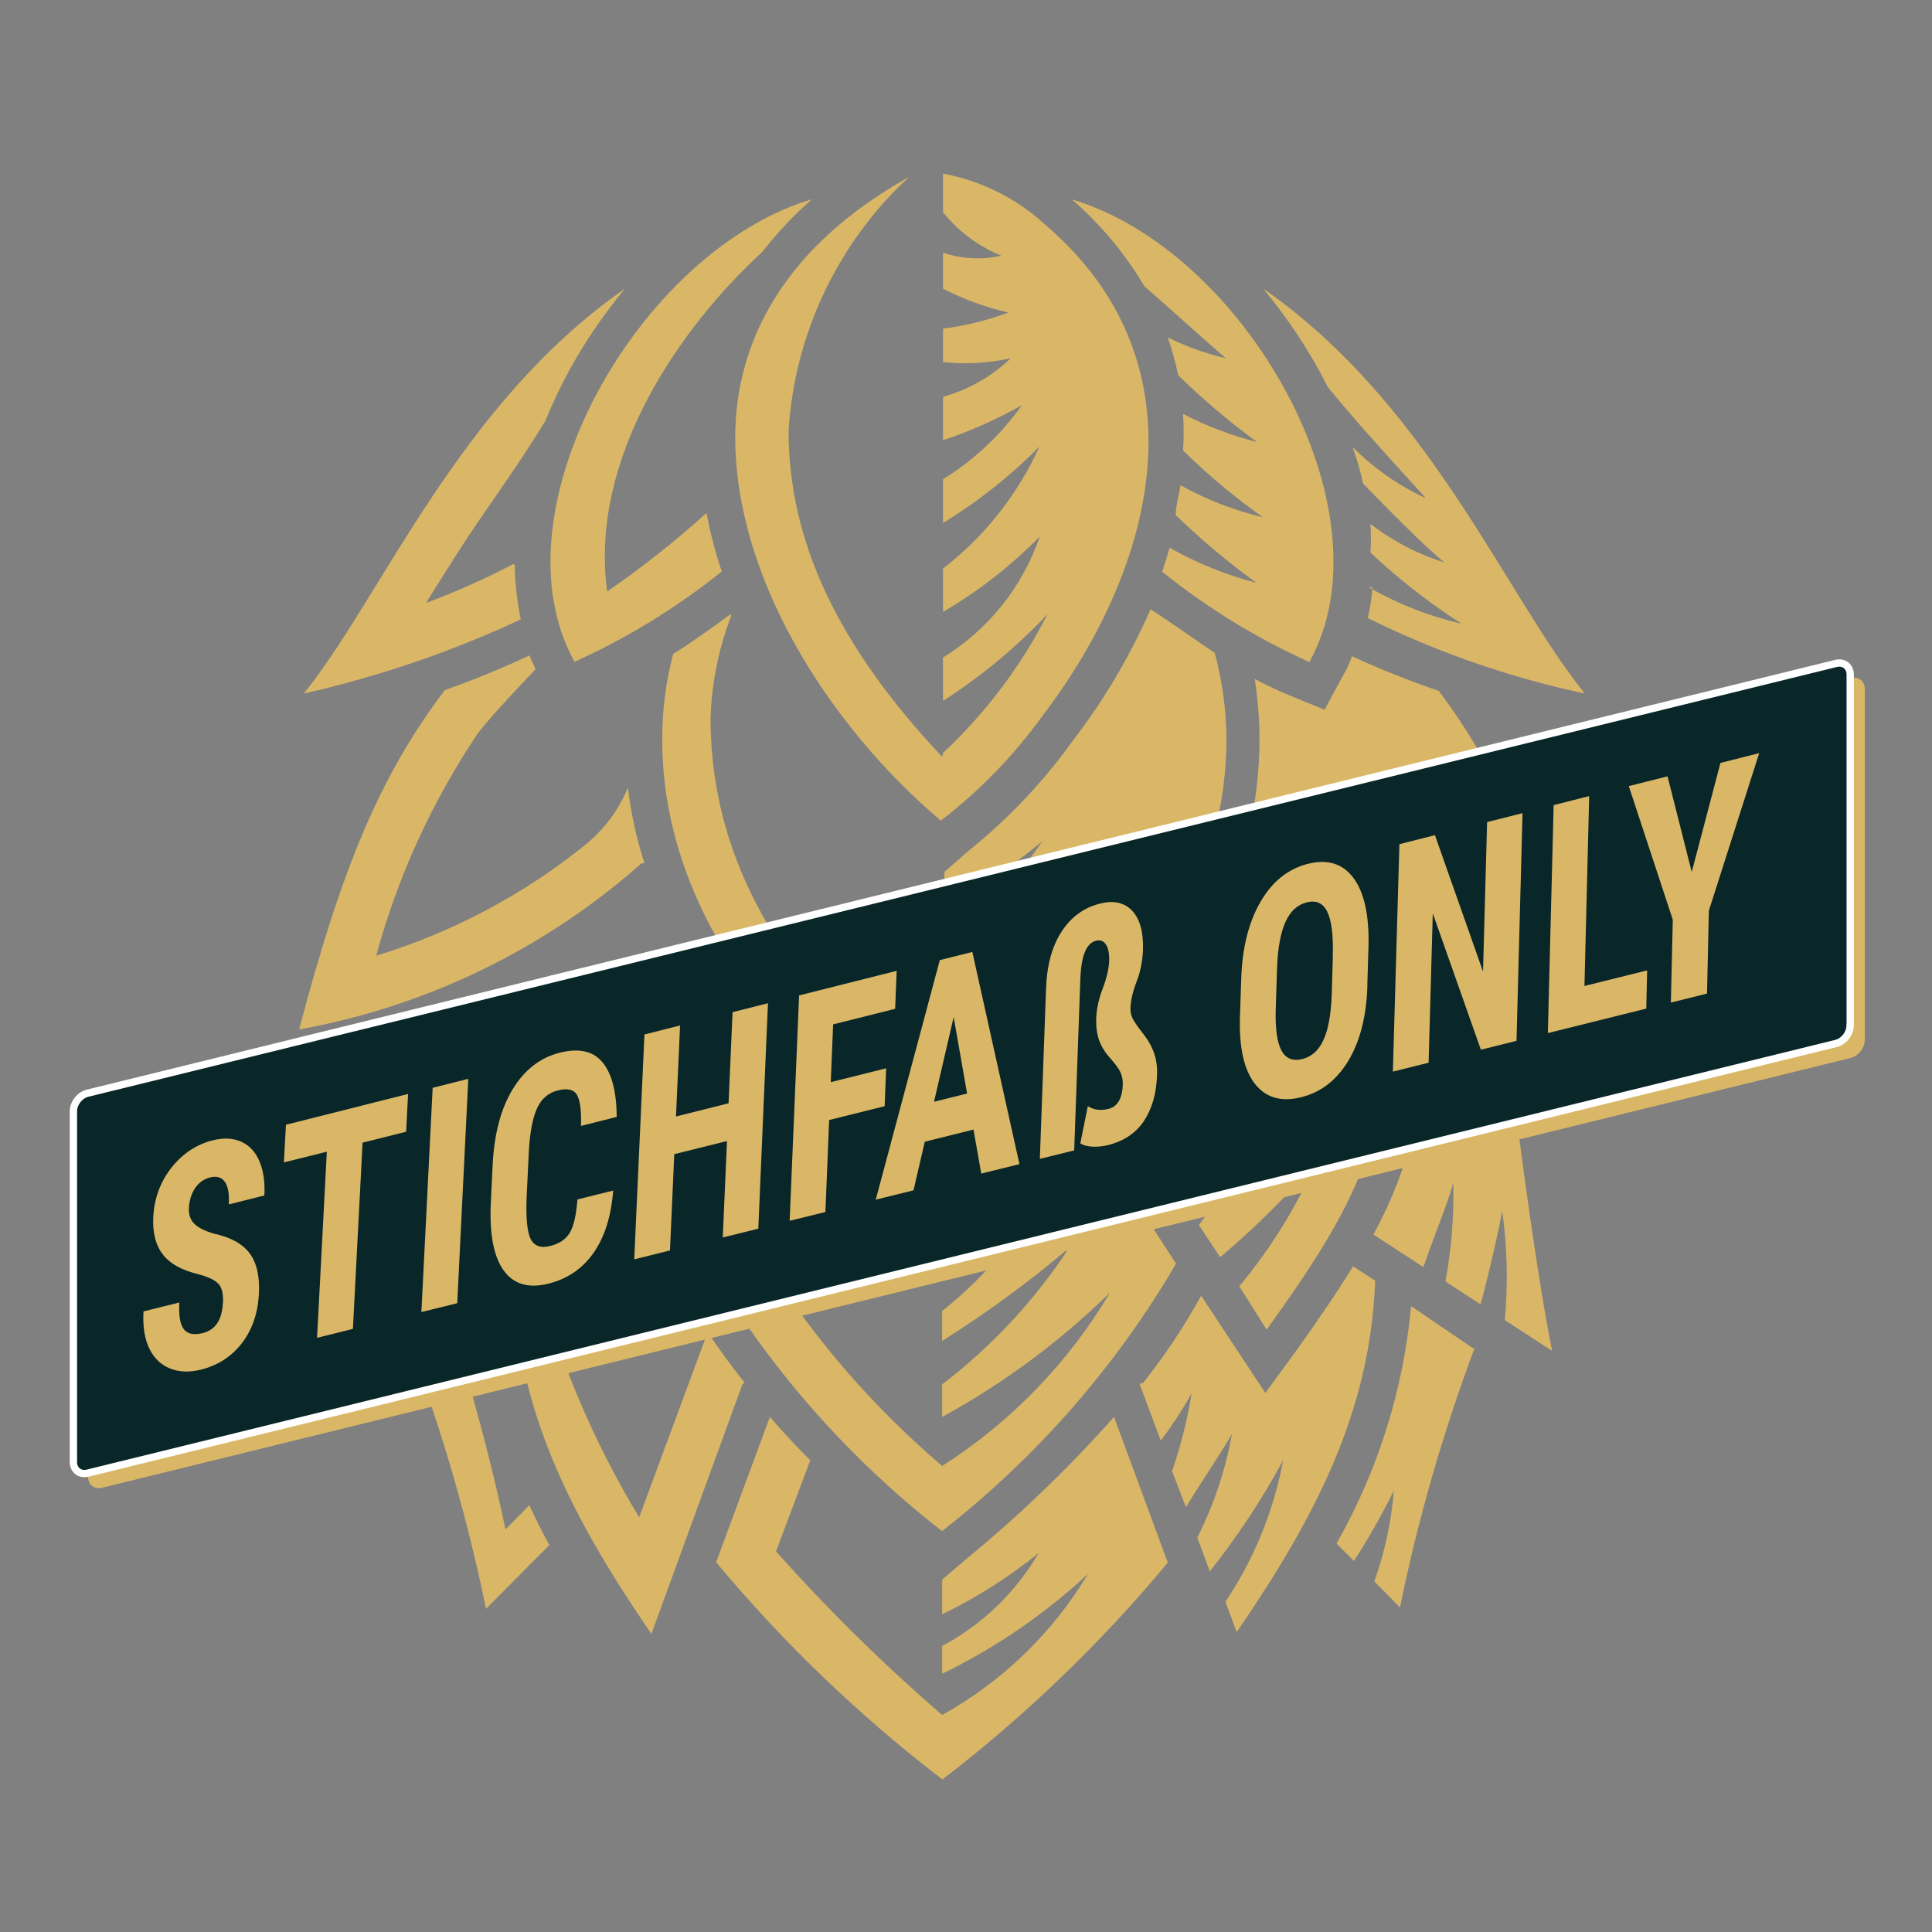 <?xml version="1.0" encoding="UTF-8"?><svg id="Icons" xmlns="http://www.w3.org/2000/svg" viewBox="0 0 180 180"><rect x="0" y="0" width="180" height="180" fill="#808080" stroke="none"/><defs><style>.cls-1,.cls-2{fill:#d9b767;}.cls-3{fill:none;stroke:#fff;stroke-miterlimit:10;stroke-width:.68px;}.cls-4{fill:#092628;}.cls-4,.cls-2{fill-rule:evenodd;}</style></defs><path class="cls-2" d="m173.73,96.89c0,.75-.59,1.5-1.32,1.68L9.52,138.61c-.72.18-1.32-.29-1.32-1.03v-32.69c0-.75.59-1.5,1.32-1.68l162.9-40.04c.72-.18,1.32.29,1.32,1.03v32.69Z"/><path class="cls-2" d="m115.68,80.42c1.01.93,2.02,1.78,3.07,2.59,0-1.78,0-3.56-.24-5.01,1.1,2.12,1.93,4.38,2.47,6.71,1.13.85,2.34,1.62,3.52,2.39,0-2.79,0-8.09-.24-9.54,1.74,3.64,2.97,7.5,3.64,11.48,1.21.65,2.06,1.09,3.52,1.74-.15-4.64-.62-9.26-1.42-13.83,2.47,4.77,4.11,9.92,4.85,15.24,1.29.53,2.63.97,4.04,1.42-.2-5.44-.86-10.85-1.98-16.17,2.78,5.38,4.58,11.21,5.3,17.22,1.74.49,3.56.93,5.42,1.33-4.04-14.72-7.44-23.41-13.58-31.62-2.75-.94-5.45-2.02-8.09-3.23l-.28.73c-.24.53-.53,1.05-.81,1.54l-1.46,2.71-2.87-1.17c-1.24-.5-2.46-1.06-3.64-1.7.29,1.86.44,3.74.44,5.62,0,3.95-.61,7.88-1.82,11.64l.16-.08Zm-7.4-27.17c.24-.73.49-1.5.69-2.22,2.54,1.44,5.26,2.54,8.09,3.27-2.65-1.92-5.17-4.03-7.52-6.31,0-.93.32-1.86.44-2.79,2.41,1.35,5,2.35,7.68,2.99-2.64-1.87-5.13-3.95-7.44-6.23.08-1.13.08-2.27,0-3.4,2.2,1.14,4.52,2.02,6.91,2.63-2.6-1.9-5.06-3.98-7.36-6.23-.25-1.19-.57-2.37-.97-3.52,1.72.85,3.54,1.5,5.42,1.94-.65-.49-5.13-4.57-7.6-6.71-1.8-3.04-4.08-5.77-6.75-8.09,16.17,4.81,29.92,29.07,22.12,43.1-4.91-2.21-9.51-5.04-13.71-8.41v-.04Zm-20.5,17.26c-9.86-10.47-14.31-20.22-14.31-30.4.57-9.02,4.58-17.47,11.2-23.61-11.44,6.39-16.17,15.16-16.17,24.26,0,12.98,8.61,26.76,19.16,35.7,3.59-2.77,6.76-6.03,9.42-9.7,10.75-14.11,15.36-32.91.36-45.77-2.67-2.48-6-4.15-9.58-4.81v3.6c1.44,1.78,3.3,3.17,5.42,4.04-1.8.41-3.67.31-5.42-.28v3.36c1.94.99,3.99,1.74,6.1,2.22-1.97.73-4.02,1.23-6.1,1.5v3.11c2.11.23,4.24.11,6.31-.36-1.77,1.71-3.94,2.94-6.31,3.6v4.04c2.56-.84,5.02-1.94,7.36-3.27-1.97,2.77-4.47,5.12-7.36,6.91v4.08c3.27-2.01,6.28-4.39,8.98-7.12-2.02,4.46-5.1,8.37-8.98,11.36v4.04c3.31-1.93,6.34-4.3,9.02-7.03-1.61,4.69-4.79,8.68-9.02,11.28v4.04c3.57-2.29,6.84-5,9.74-8.09-2.47,4.85-5.77,9.23-9.74,12.94l-.08.36Zm-20.54-17.26c-4.2,3.36-8.8,6.19-13.71,8.41-7.8-14.03,5.98-38.29,22.12-43.1-1.69,1.48-3.24,3.12-4.61,4.89-7.76,7.12-16.17,19.29-14.47,31.66,3.24-2.24,6.34-4.68,9.26-7.32.34,1.85.81,3.68,1.42,5.46Zm60.28,1.46c2.7,1.56,5.62,2.7,8.65,3.4-3.03-1.95-5.87-4.16-8.49-6.63.06-.89.06-1.78,0-2.67,2.07,1.6,4.41,2.82,6.91,3.6-2.02-1.62-5.82-5.54-7.6-7.36-.24-1.15-.57-2.29-.97-3.4,1.98,1.98,4.29,3.6,6.83,4.77-2.67-2.95-5.98-6.51-9.14-10.35-.94-1.88-2.01-3.69-3.19-5.42-.89-1.29-1.82-2.55-2.83-3.76,15.53,10.79,22.64,28.71,29.96,37.72-7.01-1.49-13.8-3.85-20.22-7.03.23-.94.38-1.9.44-2.87h-.36Zm-79.73-2.14c-2.62,1.37-5.32,2.57-8.09,3.6,1.78-2.87,3.6-5.78,5.54-8.57s4.04-5.86,5.58-8.41c1.22-3,2.75-5.85,4.57-8.53.89-1.29,1.82-2.55,2.83-3.76-15.53,10.79-22.64,28.71-29.92,37.72,6.97-1.58,13.74-3.89,20.22-6.91-.35-1.69-.54-3.41-.57-5.13h-.16Zm-9.5,73.06c2.96,7.89,5.3,16,6.99,24.26l5.9-5.94c-.69-1.25-1.29-2.47-1.86-3.72l-2.22,2.26c-1.38-6.49-3.09-12.9-5.13-19.2l-3.68,2.39v-.04Zm-3.11-27.94c1.74-.53,3.48-1.05,5.13-1.66-.4,3.27-1.58,12.74-1.78,14.07-.24,1.98-.53,4.04-.81,5.98l8.09-5.26c.63,1.5,1.33,2.97,2.1,4.41l-16.66,10.84c.93-5.3,3.03-19.65,4.04-28.3l-.12-.08Zm34,31.25l-8.49,23.29c-7.4-10.79-12.45-20.66-12.9-32.75l2.06-1.33c2.06,8.18,5.33,16,9.7,23.21l6.39-17.26c1.05,1.62,2.22,3.19,3.44,4.73l-.2.12Zm18.6,36.87c7.73-5.94,14.78-12.72,21.02-20.22l-5.01-13.58c-4.24,4.78-8.85,9.21-13.79,13.26l-2.22,1.9v3.23c3.2-1.55,6.21-3.46,8.98-5.7-2.13,3.66-5.24,6.66-8.98,8.65v2.59c4.96-2.41,9.54-5.54,13.58-9.3-3.29,5.5-7.98,10.03-13.58,13.14-5.49-4.74-10.66-9.83-15.48-15.24l3.19-8.49c-1.29-1.29-2.55-2.63-3.76-4.04l-5.01,13.54c6.25,7.5,13.31,14.28,21.06,20.22v.04Zm0-23.17c8.77-6.85,16.17-15.3,21.79-24.91l-9.1-14.03c-3.33,3.36-6.83,6.53-10.51,9.5l-2.18,1.78v4.04c2.83-1.74,6.06-3.76,7.56-4.97-2.1,3.06-4.65,5.79-7.56,8.09v2.79c4.14-2.6,8.08-5.49,11.81-8.65-3.19,4.87-7.18,9.16-11.81,12.7v3.03c5.73-3.13,10.99-7.03,15.65-11.6-3.88,6.54-9.24,12.08-15.65,16.17-6.28-5.35-11.73-11.6-16.17-18.56l6.95-10.63c-1.21-1.13-2.39-2.3-3.56-3.48l-9.06,13.83c5.63,9.62,13.04,18.07,21.83,24.91Zm-14.96-41.4l-15.12,22.68c-8.57-11.89-11.28-17.87-11.36-30.44,1.73-.81,3.42-1.7,5.09-2.67-.26,3.59-.11,7.2.44,10.75.9,4.91,2.84,9.57,5.7,13.67l11.2-18.44c1.21,1.54,2.47,2.99,3.8,4.45h.24Zm-12.78-20.82c-.74-2.29-1.25-4.65-1.54-7.03-.87,2.1-2.26,3.95-4.04,5.38-5.76,4.63-12.34,8.11-19.41,10.27,2-7.37,5.2-14.36,9.46-20.7.77-1.05,2.83-3.32,5.38-5.98l-.24-.57c-.12-.23-.23-.48-.32-.73-2.57,1.21-5.2,2.29-7.88,3.23-6.15,8.09-9.7,16.9-13.58,31.62,11.85-2.13,22.89-7.49,31.9-15.48h.28Zm2.71-19.61c-.71,2.64-1.06,5.36-1.05,8.09,0,16.17,11.12,29.47,26.28,41.85,15.12-12.37,26.28-25.88,26.28-41.85,0-2.73-.38-5.45-1.09-8.09-1.58-1.01-4.04-2.83-5.98-4.04-1.89,4.32-4.29,8.39-7.16,12.13-2.78,3.9-6.09,7.4-9.82,10.39l-2.22,1.94v3.8c3.15-2.05,6.18-4.26,9.1-6.63-2.65,3.82-5.8,7.26-9.38,10.23v4.33c4.68-2.94,9.16-6.18,13.42-9.7-3.59,5.2-8.03,9.75-13.14,13.46v3.84c5.73-3.38,11.03-7.46,15.77-12.13-3.93,6.62-9.32,12.25-15.77,16.46-12.82-11.32-21.79-22.6-21.79-38.04.11-3.22.75-6.41,1.9-9.42v-.24c-1.74,1.29-3.56,2.59-5.42,3.76l.08-.12Zm74.67,64.69c-2.96,7.89-5.3,16-6.99,24.26l-2.39-2.43c.98-2.72,1.59-5.56,1.82-8.45-1.11,2.25-2.35,4.44-3.72,6.55l-1.62-1.62c3.86-6.8,6.23-14.33,6.95-22.12l5.94,4.04v-.24Zm3.15-27.94c.85,8.73,2.95,23.09,4.04,28.3l-4.41-2.87c.31-3.38.23-6.79-.24-10.15-.36,1.9-1.09,5.22-2.02,8.69l-3.27-2.14c.56-3.03.8-6.1.73-9.18-.49,1.78-1.66,4.61-2.79,7.84l-4.65-3.03c3.37-6.2,5.1-13.16,5.01-20.22,2.47.97,5.05,1.86,7.76,2.63l-.16.12Zm-34.04,31.25c2.01-2.54,3.81-5.25,5.38-8.09l5.98,9.06,2.95-4.04c2.02-2.83,3.76-5.38,5.22-7.76l2.06,1.33c-.44,12.13-5.5,21.95-12.9,32.75l-1.05-2.83c2.67-3.98,4.5-8.47,5.38-13.18-1.97,3.64-4.26,7.1-6.83,10.35l-1.17-3.15c1.54-3.05,2.63-6.3,3.23-9.66-1.05,1.86-2.59,4.04-4.29,6.83l-1.29-3.36c.81-2.36,1.42-4.78,1.82-7.24-.86,1.53-1.82,3-2.87,4.41l-1.98-5.3.36-.12Zm-3.44-27.69c4.8-5.06,8.69-10.91,11.48-17.3,4.46,3.88,9.44,7.11,14.8,9.62,0,12.57-2.79,18.56-11.36,30.44l-2.55-4.04c2.92-3.5,5.33-7.39,7.16-11.56-2.74,3.18-5.73,6.14-8.94,8.85l-1.98-2.99c2.27-3.07,4.15-6.41,5.58-9.95-2.34,2.65-4.81,5.19-7.4,7.6l-2.18-3.36c2.1-2.88,3.84-6,5.18-9.3-1.37,1.54-4.04,4.04-6.79,6.83l-2.99-4.85Z"/><path class="cls-4" d="m172.37,95.54c0,.75-.59,1.5-1.32,1.68L8.16,137.25c-.72.18-1.32-.29-1.32-1.03v-32.69c0-.75.59-1.5,1.32-1.68l162.9-40.04c.72-.18,1.32.29,1.32,1.03v32.69Z"/><path class="cls-3" d="m172.37,95.54c0,.75-.59,1.5-1.32,1.68L8.16,137.25c-.72.18-1.32-.29-1.32-1.03v-32.69c0-.75.59-1.5,1.32-1.68l162.9-40.04c.72-.18,1.32.29,1.32,1.03v32.69Z"/><path class="cls-1" d="m20.77,121.42c.05-.85-.09-1.45-.41-1.8-.32-.35-.92-.64-1.8-.88-1.61-.38-2.74-1.01-3.41-1.89-.66-.88-.95-2.05-.87-3.49.1-1.75.67-3.28,1.71-4.59,1.04-1.31,2.32-2.15,3.83-2.53,1.01-.25,1.89-.21,2.65.13.76.34,1.33.95,1.7,1.82.37.88.53,1.94.46,3.19l-3.31.83c.05-.97-.07-1.67-.37-2.1-.3-.43-.76-.56-1.38-.41-.58.15-1.04.48-1.39.99-.35.51-.54,1.14-.58,1.87-.03.57.12,1.04.46,1.41.34.37.95.69,1.84.96,1.57.33,2.68.94,3.35,1.83.67.89.96,2.16.87,3.81-.1,1.81-.63,3.34-1.6,4.59-.97,1.25-2.24,2.06-3.81,2.45-1.07.26-2.02.23-2.87-.11-.85-.34-1.49-.96-1.93-1.86-.44-.91-.62-2.06-.54-3.46l3.34-.83c-.07,1.2.07,2.03.41,2.48.34.45.93.58,1.77.37,1.16-.29,1.79-1.21,1.87-2.76Z"/><path class="cls-1" d="m37.84,105.44l-4.06,1.02-.9,17.35-3.34.83.91-17.34-4,1,.19-3.51,11.38-2.87-.18,3.51Z"/><path class="cls-1" d="m42.59,121.42l-3.33.82,1.05-20.89,3.32-.84-1.03,20.9Z"/><path class="cls-1" d="m57.13,110.92c-.19,2.41-.8,4.35-1.84,5.82-1.03,1.47-2.44,2.42-4.21,2.86-1.87.46-3.26.04-4.18-1.27-.92-1.31-1.31-3.41-1.17-6.29l.17-3.52c.14-2.87.76-5.21,1.86-7.03,1.1-1.81,2.56-2.95,4.38-3.41,1.79-.45,3.12-.16,3.99.89.87,1.04,1.31,2.74,1.33,5.09l-3.33.84c.04-1.47-.09-2.44-.39-2.92-.3-.48-.89-.61-1.76-.39-.89.22-1.54.78-1.94,1.66-.41.88-.67,2.23-.77,4.05l-.19,3.95c-.1,2.08.02,3.46.34,4.14.33.69.94.92,1.83.7.88-.22,1.49-.64,1.85-1.26.36-.62.59-1.65.7-3.08l3.33-.83Z"/><path class="cls-1" d="m70.66,114.47l-3.32.82.39-8.98-4.91,1.22-.4,8.97-3.33.83.95-20.95,3.32-.84-.38,8.48,4.9-1.23.37-8.49,3.3-.83-.9,20.99Z"/><path class="cls-1" d="m82.42,103.06l-5.17,1.29-.35,8.57-3.33.82.88-21,9.09-2.29-.14,3.54-5.78,1.45-.22,5.38,5.16-1.29-.14,3.53Z"/><path class="cls-1" d="m90.7,105.24l-4.54,1.13-1.05,4.53-3.52.87,5.97-22.32,3.03-.76,4.39,19.77-3.56.88-.72-4.09Zm-3.68-2.59l3.08-.77-1.25-7.12-1.83,7.89Z"/><path class="cls-1" d="m100.08,107.18l-3.2.79.58-15.94c.08-2.1.55-3.84,1.43-5.21.88-1.37,2.07-2.25,3.58-2.63,1.29-.33,2.3-.1,3.02.67.72.78,1.05,1.99,1,3.63-.04,1.04-.23,2.02-.59,2.95-.36.93-.55,1.76-.58,2.49-.01.35.06.68.22.99.16.31.48.77.96,1.38.48.61.82,1.22,1.03,1.84.21.62.3,1.29.27,2.02-.06,1.72-.47,3.15-1.22,4.28-.76,1.13-1.88,1.88-3.36,2.25-.51.12-1,.17-1.48.14-.48-.04-.84-.14-1.09-.3l.7-3.47c.55.35,1.19.44,1.93.25.84-.21,1.28-.97,1.33-2.27.01-.43-.07-.83-.24-1.18-.17-.35-.5-.78-.96-1.3-.47-.52-.8-1.07-1.01-1.65-.2-.58-.29-1.24-.27-1.98.03-.93.24-1.88.61-2.84.37-.97.57-1.83.6-2.58.02-.67-.08-1.17-.3-1.51-.22-.34-.54-.45-.94-.35-.86.22-1.34,1.34-1.44,3.37l-.58,16.18Z"/><path class="cls-1" d="m127.4,91.79c-.08,2.84-.67,5.18-1.76,7.01-1.09,1.83-2.57,2.97-4.43,3.43-1.85.46-3.28.04-4.29-1.25-1.01-1.29-1.47-3.33-1.4-6.13l.12-3.62c.09-2.9.69-5.3,1.79-7.2,1.1-1.9,2.57-3.08,4.43-3.55,1.83-.46,3.24-.02,4.24,1.32,1,1.34,1.47,3.46,1.4,6.35l-.11,3.62Zm-3.23-2.72c.06-1.91-.11-3.28-.5-4.1-.39-.82-1.03-1.12-1.92-.9-.88.22-1.54.83-1.99,1.84-.45,1-.71,2.42-.78,4.25l-.12,3.76c-.06,1.85.11,3.16.52,3.93.4.77,1.05,1.04,1.95.82.87-.22,1.53-.8,1.97-1.77.45-.96.7-2.35.77-4.15l.11-3.68Z"/><path class="cls-1" d="m141.3,96.97l-3.33.83-4.48-12.7-.39,13.91-3.33.83.61-21.19,3.31-.84,4.48,12.71.38-13.93,3.3-.83-.56,21.23Z"/><path class="cls-1" d="m147.62,91.86l5.84-1.45-.08,3.56-9.17,2.28.54-21.24,3.31-.84-.44,17.69Z"/><path class="cls-1" d="m157.61,81.26l2.68-10.18,3.61-.91-4.69,14.68-.17,7.72-3.37.84.18-7.72-4.1-12.45,3.61-.91,2.26,8.93Z"/></svg>